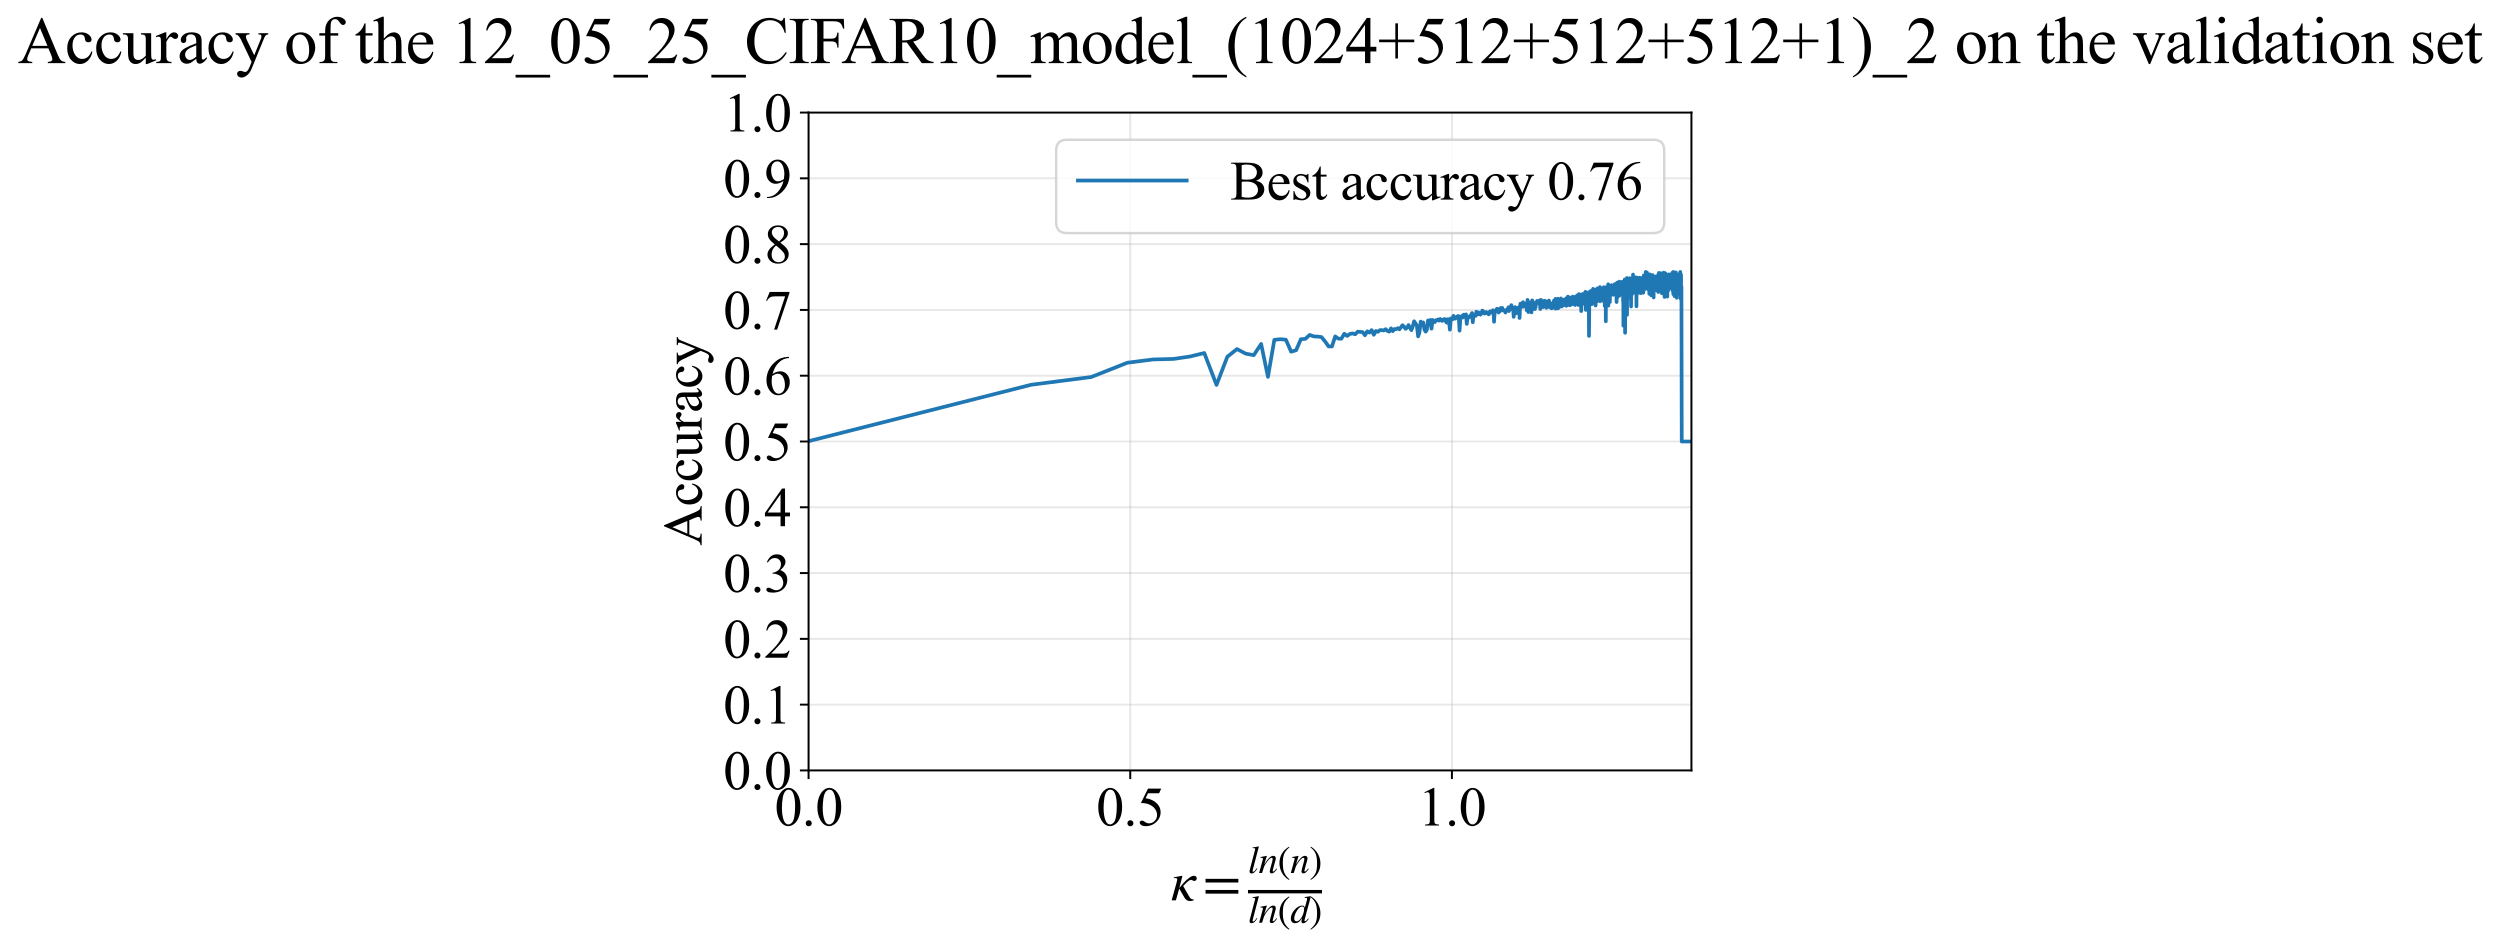 <?xml version="1.0" encoding="utf-8" standalone="no"?>
<!DOCTYPE svg PUBLIC "-//W3C//DTD SVG 1.1//EN"
  "http://www.w3.org/Graphics/SVG/1.1/DTD/svg11.dtd">
<svg xmlns:xlink="http://www.w3.org/1999/xlink" width="1011.26pt" height="383.266pt" viewBox="0 0 1011.26 383.266" xmlns="http://www.w3.org/2000/svg" version="1.1">
 <defs>
  <style type="text/css">*{stroke-linejoin: round; stroke-linecap: butt}</style>
 </defs>
 <g id="figure_1">
  <g id="patch_1">
   <path d="M 0 383.266 
L 1011.26 383.266 
L 1011.26 0 
L 0 0 
z
" style="fill: #ffffff"/>
  </g>
  <g id="axes_1">
   <g id="patch_2">
    <path d="M 327.07 311.644 
L 684.19 311.644 
L 684.19 45.532 
L 327.07 45.532 
z
" style="fill: #ffffff"/>
   </g>
   <g id="matplotlib.axis_1">
    <g id="xtick_1">
     <g id="line2d_1">
      <path d="M 327.07 311.644 
L 327.07 45.532 
" clip-path="url(#pc2a095d1df)" style="fill: none; stroke: #b0b0b0; stroke-opacity: 0.3; stroke-width: 0.8; stroke-linecap: square"/>
     </g>
     <g id="line2d_2">
      <defs>
       <path id="m93d1e86846" d="M 0 0 
L 0 3.5 
" style="stroke: #000000; stroke-width: 0.8"/>
      </defs>
      <g>
       <use xlink:href="#m93d1e86846" x="327.07" y="311.644" style="stroke: #000000; stroke-width: 0.8"/>
      </g>
     </g>
     <g id="text_1">
      <!-- 0.0 -->
      <g transform="translate(313.32 333.92) scale(0.22 -0.22)">
       <defs>
        <path id="TimesNewRomanPSMT-30" d="M 231 2094 
Q 231 2819 450 3342 
Q 669 3866 1031 4122 
Q 1313 4325 1613 4325 
Q 2100 4325 2488 3828 
Q 2972 3213 2972 2159 
Q 2972 1422 2759 906 
Q 2547 391 2217 158 
Q 1888 -75 1581 -75 
Q 975 -75 572 641 
Q 231 1244 231 2094 
z
M 844 2016 
Q 844 1141 1059 588 
Q 1238 122 1591 122 
Q 1759 122 1940 273 
Q 2122 425 2216 781 
Q 2359 1319 2359 2297 
Q 2359 3022 2209 3506 
Q 2097 3866 1919 4016 
Q 1791 4119 1609 4119 
Q 1397 4119 1231 3928 
Q 1006 3669 925 3112 
Q 844 2556 844 2016 
z
" transform="scale(0.016)"/>
        <path id="TimesNewRomanPSMT-2e" d="M 800 606 
Q 947 606 1047 504 
Q 1147 403 1147 259 
Q 1147 116 1045 14 
Q 944 -88 800 -88 
Q 656 -88 554 14 
Q 453 116 453 259 
Q 453 406 554 506 
Q 656 606 800 606 
z
" transform="scale(0.016)"/>
       </defs>
       <use xlink:href="#TimesNewRomanPSMT-30"/>
       <use xlink:href="#TimesNewRomanPSMT-2e" transform="translate(50 0)"/>
       <use xlink:href="#TimesNewRomanPSMT-30" transform="translate(75 0)"/>
      </g>
     </g>
    </g>
    <g id="xtick_2">
     <g id="line2d_3">
      <path d="M 457.188 311.644 
L 457.188 45.532 
" clip-path="url(#pc2a095d1df)" style="fill: none; stroke: #b0b0b0; stroke-opacity: 0.3; stroke-width: 0.8; stroke-linecap: square"/>
     </g>
     <g id="line2d_4">
      <g>
       <use xlink:href="#m93d1e86846" x="457.188" y="311.644" style="stroke: #000000; stroke-width: 0.8"/>
      </g>
     </g>
     <g id="text_2">
      <!-- 0.5 -->
      <g transform="translate(443.438 333.92) scale(0.22 -0.22)">
       <defs>
        <path id="TimesNewRomanPSMT-35" d="M 2778 4238 
L 2534 3706 
L 1259 3706 
L 981 3138 
Q 1809 3016 2294 2522 
Q 2709 2097 2709 1522 
Q 2709 1188 2573 903 
Q 2438 619 2231 419 
Q 2025 219 1772 97 
Q 1413 -75 1034 -75 
Q 653 -75 479 54 
Q 306 184 306 341 
Q 306 428 378 495 
Q 450 563 559 563 
Q 641 563 702 538 
Q 763 513 909 409 
Q 1144 247 1384 247 
Q 1750 247 2026 523 
Q 2303 800 2303 1197 
Q 2303 1581 2056 1914 
Q 1809 2247 1375 2428 
Q 1034 2569 447 2591 
L 1259 4238 
L 2778 4238 
z
" transform="scale(0.016)"/>
       </defs>
       <use xlink:href="#TimesNewRomanPSMT-30"/>
       <use xlink:href="#TimesNewRomanPSMT-2e" transform="translate(50 0)"/>
       <use xlink:href="#TimesNewRomanPSMT-35" transform="translate(75 0)"/>
      </g>
     </g>
    </g>
    <g id="xtick_3">
     <g id="line2d_5">
      <path d="M 587.306 311.644 
L 587.306 45.532 
" clip-path="url(#pc2a095d1df)" style="fill: none; stroke: #b0b0b0; stroke-opacity: 0.3; stroke-width: 0.8; stroke-linecap: square"/>
     </g>
     <g id="line2d_6">
      <g>
       <use xlink:href="#m93d1e86846" x="587.306" y="311.644" style="stroke: #000000; stroke-width: 0.8"/>
      </g>
     </g>
     <g id="text_3">
      <!-- 1.0 -->
      <g transform="translate(573.556 333.92) scale(0.22 -0.22)">
       <defs>
        <path id="TimesNewRomanPSMT-31" d="M 750 3822 
L 1781 4325 
L 1884 4325 
L 1884 747 
Q 1884 391 1914 303 
Q 1944 216 2037 169 
Q 2131 122 2419 116 
L 2419 0 
L 825 0 
L 825 116 
Q 1125 122 1212 167 
Q 1300 213 1334 289 
Q 1369 366 1369 747 
L 1369 3034 
Q 1369 3497 1338 3628 
Q 1316 3728 1258 3775 
Q 1200 3822 1119 3822 
Q 1003 3822 797 3725 
L 750 3822 
z
" transform="scale(0.016)"/>
       </defs>
       <use xlink:href="#TimesNewRomanPSMT-31"/>
       <use xlink:href="#TimesNewRomanPSMT-2e" transform="translate(50 0)"/>
       <use xlink:href="#TimesNewRomanPSMT-30" transform="translate(75 0)"/>
      </g>
     </g>
    </g>
    <g id="text_4">
     <!-- $\kappa  = \frac{ln(n)}{ln(d)}$ -->
     <g transform="translate(473.62 364.186) scale(0.22 -0.22)">
      <defs>
       <path id="STIXGeneral-Italic-3ba" d="M 979 1440 
L 998 1446 
Q 1850 2541 2464 2790 
Q 2547 2822 2630 2822 
Q 2797 2822 2886 2736 
Q 2976 2650 2976 2522 
Q 2976 2387 2893 2307 
Q 2810 2227 2682 2227 
Q 2605 2227 2502 2288 
Q 2400 2349 2336 2349 
Q 2170 2349 1990 2205 
Q 1811 2061 1414 1645 
L 2042 544 
Q 2202 262 2310 182 
Q 2419 102 2624 102 
L 2624 0 
Q 2374 -83 2182 -83 
Q 1786 -83 1555 326 
L 960 1350 
L 576 0 
L 90 0 
L 640 1978 
Q 730 2317 730 2406 
Q 730 2560 518 2560 
L 339 2560 
L 339 2650 
Q 678 2694 1306 2822 
L 1325 2803 
L 979 1440 
z
" transform="scale(0.016)"/>
       <path id="STIXGeneral-Regular-3d" d="M 4077 2048 
L 307 2048 
L 307 2470 
L 4077 2470 
L 4077 2048 
z
M 4077 768 
L 307 768 
L 307 1190 
L 4077 1190 
L 4077 768 
z
" transform="scale(0.016)"/>
       <path id="STIXGeneral-Italic-6c" d="M 1786 4339 
L 806 595 
Q 755 410 755 320 
Q 755 205 864 205 
Q 1037 205 1293 570 
L 1453 794 
L 1542 730 
Q 1254 275 1046 102 
Q 838 -70 576 -70 
Q 262 -70 262 288 
Q 262 397 288 480 
L 1165 3834 
Q 1184 3898 1184 3955 
Q 1184 4096 870 4096 
L 755 4096 
L 755 4198 
Q 1203 4250 1747 4371 
L 1786 4339 
z
" transform="scale(0.016)"/>
       <path id="STIXGeneral-Italic-6e" d="M 2944 749 
L 3034 666 
Q 2707 218 2534 80 
Q 2362 -58 2138 -58 
Q 2010 -58 1923 28 
Q 1837 115 1837 288 
Q 1837 390 1939 768 
L 2221 1805 
Q 2310 2150 2310 2310 
Q 2310 2496 2157 2496 
Q 1971 2496 1750 2275 
Q 1530 2054 1210 1587 
Q 998 1274 899 1024 
Q 800 774 570 0 
L 90 0 
L 704 2240 
Q 717 2304 717 2349 
Q 717 2445 630 2480 
Q 544 2515 301 2522 
L 301 2624 
Q 550 2675 857 2729 
Q 1165 2784 1338 2822 
L 1363 2810 
L 934 1414 
Q 1408 2170 1753 2496 
Q 2099 2822 2413 2822 
Q 2611 2822 2720 2716 
Q 2829 2611 2829 2432 
Q 2829 2272 2765 2048 
L 2406 749 
Q 2317 429 2317 358 
Q 2317 243 2419 243 
Q 2541 243 2810 582 
Q 2854 634 2944 749 
z
" transform="scale(0.016)"/>
       <path id="STIXGeneral-Regular-28" d="M 1946 -1030 
L 1869 -1133 
Q 1126 -710 716 32 
Q 307 774 307 1613 
Q 307 3386 1888 4326 
L 1946 4224 
Q 1293 3667 1075 3126 
Q 858 2586 858 1632 
Q 858 685 1082 96 
Q 1306 -493 1946 -1030 
z
" transform="scale(0.016)"/>
       <path id="STIXGeneral-Regular-29" d="M 186 4224 
L 262 4326 
Q 992 3891 1408 3148 
Q 1824 2406 1824 1581 
Q 1824 -166 243 -1133 
L 186 -1030 
Q 845 -486 1059 54 
Q 1274 595 1274 1562 
Q 1274 2534 1059 3120 
Q 845 3706 186 4224 
z
" transform="scale(0.016)"/>
       <path id="STIXGeneral-Italic-64" d="M 3334 4371 
L 3373 4333 
L 3123 3360 
L 2739 1958 
Q 2323 429 2323 384 
Q 2323 256 2438 256 
Q 2522 256 2614 336 
Q 2707 416 2963 710 
L 3040 646 
Q 2547 -83 2099 -83 
Q 1978 -83 1907 -6 
Q 1837 70 1837 205 
Q 1837 397 1920 774 
Q 1645 307 1379 118 
Q 1114 -70 781 -70 
Q 461 -70 278 125 
Q 96 320 96 678 
Q 96 1440 713 2131 
Q 1331 2822 1965 2822 
Q 2163 2822 2256 2732 
Q 2349 2643 2381 2451 
L 2387 2451 
L 2675 3494 
Q 2765 3808 2765 3949 
Q 2765 4051 2694 4076 
Q 2624 4102 2355 4115 
L 2355 4224 
Q 2848 4269 3334 4371 
z
M 2278 2310 
Q 2278 2477 2185 2576 
Q 2093 2675 1978 2675 
Q 1677 2675 1395 2381 
Q 1075 2042 864 1571 
Q 653 1101 653 704 
Q 653 486 752 361 
Q 851 237 1024 237 
Q 1312 237 1606 550 
Q 1901 864 2089 1350 
Q 2278 1837 2278 2310 
z
" transform="scale(0.016)"/>
      </defs>
      <use xlink:href="#STIXGeneral-Italic-3ba" transform="translate(0 0.003)"/>
      <use xlink:href="#STIXGeneral-Regular-3d" transform="translate(58.84 0.003)"/>
      <use xlink:href="#STIXGeneral-Italic-6c" transform="translate(141.78 50.192) scale(0.7)"/>
      <use xlink:href="#STIXGeneral-Italic-6e" transform="translate(161.24 50.192) scale(0.7)"/>
      <use xlink:href="#STIXGeneral-Regular-28" transform="translate(196.24 50.192) scale(0.7)"/>
      <use xlink:href="#STIXGeneral-Italic-6e" transform="translate(219.55 50.192) scale(0.7)"/>
      <use xlink:href="#STIXGeneral-Regular-29" transform="translate(254.55 50.192) scale(0.7)"/>
      <use xlink:href="#STIXGeneral-Italic-6c" transform="translate(141.78 -41.258) scale(0.7)"/>
      <use xlink:href="#STIXGeneral-Italic-6e" transform="translate(161.24 -41.258) scale(0.7)"/>
      <use xlink:href="#STIXGeneral-Regular-28" transform="translate(196.24 -41.258) scale(0.7)"/>
      <use xlink:href="#STIXGeneral-Italic-64" transform="translate(219.55 -41.258) scale(0.7)"/>
      <use xlink:href="#STIXGeneral-Regular-29" transform="translate(254.55 -41.258) scale(0.7)"/>
      <path d="M 141.78 12.8 
L 141.78 19.05 
L 277.86 19.05 
L 277.86 12.8 
L 141.78 12.8 
z
"/>
     </g>
    </g>
   </g>
   <g id="matplotlib.axis_2">
    <g id="ytick_1">
     <g id="line2d_7">
      <path d="M 327.07 311.644 
L 684.19 311.644 
" clip-path="url(#pc2a095d1df)" style="fill: none; stroke: #b0b0b0; stroke-opacity: 0.3; stroke-width: 0.8; stroke-linecap: square"/>
     </g>
     <g id="line2d_8">
      <defs>
       <path id="m00a53de43c" d="M 0 0 
L -3.5 0 
" style="stroke: #000000; stroke-width: 0.8"/>
      </defs>
      <g>
       <use xlink:href="#m00a53de43c" x="327.07" y="311.644" style="stroke: #000000; stroke-width: 0.8"/>
      </g>
     </g>
     <g id="text_5">
      <!-- 0.0 -->
      <g transform="translate(292.57 319.282) scale(0.22 -0.22)">
       <use xlink:href="#TimesNewRomanPSMT-30"/>
       <use xlink:href="#TimesNewRomanPSMT-2e" transform="translate(50 0)"/>
       <use xlink:href="#TimesNewRomanPSMT-30" transform="translate(75 0)"/>
      </g>
     </g>
    </g>
    <g id="ytick_2">
     <g id="line2d_9">
      <path d="M 327.07 285.032 
L 684.19 285.032 
" clip-path="url(#pc2a095d1df)" style="fill: none; stroke: #b0b0b0; stroke-opacity: 0.3; stroke-width: 0.8; stroke-linecap: square"/>
     </g>
     <g id="line2d_10">
      <g>
       <use xlink:href="#m00a53de43c" x="327.07" y="285.032" style="stroke: #000000; stroke-width: 0.8"/>
      </g>
     </g>
     <g id="text_6">
      <!-- 0.1 -->
      <g transform="translate(292.57 292.67) scale(0.22 -0.22)">
       <use xlink:href="#TimesNewRomanPSMT-30"/>
       <use xlink:href="#TimesNewRomanPSMT-2e" transform="translate(50 0)"/>
       <use xlink:href="#TimesNewRomanPSMT-31" transform="translate(75 0)"/>
      </g>
     </g>
    </g>
    <g id="ytick_3">
     <g id="line2d_11">
      <path d="M 327.07 258.421 
L 684.19 258.421 
" clip-path="url(#pc2a095d1df)" style="fill: none; stroke: #b0b0b0; stroke-opacity: 0.3; stroke-width: 0.8; stroke-linecap: square"/>
     </g>
     <g id="line2d_12">
      <g>
       <use xlink:href="#m00a53de43c" x="327.07" y="258.421" style="stroke: #000000; stroke-width: 0.8"/>
      </g>
     </g>
     <g id="text_7">
      <!-- 0.2 -->
      <g transform="translate(292.57 266.059) scale(0.22 -0.22)">
       <defs>
        <path id="TimesNewRomanPSMT-32" d="M 2934 816 
L 2638 0 
L 138 0 
L 138 116 
Q 1241 1122 1691 1759 
Q 2141 2397 2141 2925 
Q 2141 3328 1894 3587 
Q 1647 3847 1303 3847 
Q 991 3847 742 3664 
Q 494 3481 375 3128 
L 259 3128 
Q 338 3706 661 4015 
Q 984 4325 1469 4325 
Q 1984 4325 2329 3994 
Q 2675 3663 2675 3213 
Q 2675 2891 2525 2569 
Q 2294 2063 1775 1497 
Q 997 647 803 472 
L 1909 472 
Q 2247 472 2383 497 
Q 2519 522 2628 598 
Q 2738 675 2819 816 
L 2934 816 
z
" transform="scale(0.016)"/>
       </defs>
       <use xlink:href="#TimesNewRomanPSMT-30"/>
       <use xlink:href="#TimesNewRomanPSMT-2e" transform="translate(50 0)"/>
       <use xlink:href="#TimesNewRomanPSMT-32" transform="translate(75 0)"/>
      </g>
     </g>
    </g>
    <g id="ytick_4">
     <g id="line2d_13">
      <path d="M 327.07 231.81 
L 684.19 231.81 
" clip-path="url(#pc2a095d1df)" style="fill: none; stroke: #b0b0b0; stroke-opacity: 0.3; stroke-width: 0.8; stroke-linecap: square"/>
     </g>
     <g id="line2d_14">
      <g>
       <use xlink:href="#m00a53de43c" x="327.07" y="231.81" style="stroke: #000000; stroke-width: 0.8"/>
      </g>
     </g>
     <g id="text_8">
      <!-- 0.3 -->
      <g transform="translate(292.57 239.448) scale(0.22 -0.22)">
       <defs>
        <path id="TimesNewRomanPSMT-33" d="M 325 3431 
Q 506 3859 782 4092 
Q 1059 4325 1472 4325 
Q 1981 4325 2253 3994 
Q 2459 3747 2459 3466 
Q 2459 3003 1878 2509 
Q 2269 2356 2469 2072 
Q 2669 1788 2669 1403 
Q 2669 853 2319 450 
Q 1863 -75 997 -75 
Q 569 -75 414 31 
Q 259 138 259 259 
Q 259 350 332 419 
Q 406 488 509 488 
Q 588 488 669 463 
Q 722 447 909 348 
Q 1097 250 1169 231 
Q 1284 197 1416 197 
Q 1734 197 1970 444 
Q 2206 691 2206 1028 
Q 2206 1275 2097 1509 
Q 2016 1684 1919 1775 
Q 1784 1900 1550 2001 
Q 1316 2103 1072 2103 
L 972 2103 
L 972 2197 
Q 1219 2228 1467 2375 
Q 1716 2522 1828 2728 
Q 1941 2934 1941 3181 
Q 1941 3503 1739 3701 
Q 1538 3900 1238 3900 
Q 753 3900 428 3381 
L 325 3431 
z
" transform="scale(0.016)"/>
       </defs>
       <use xlink:href="#TimesNewRomanPSMT-30"/>
       <use xlink:href="#TimesNewRomanPSMT-2e" transform="translate(50 0)"/>
       <use xlink:href="#TimesNewRomanPSMT-33" transform="translate(75 0)"/>
      </g>
     </g>
    </g>
    <g id="ytick_5">
     <g id="line2d_15">
      <path d="M 327.07 205.199 
L 684.19 205.199 
" clip-path="url(#pc2a095d1df)" style="fill: none; stroke: #b0b0b0; stroke-opacity: 0.3; stroke-width: 0.8; stroke-linecap: square"/>
     </g>
     <g id="line2d_16">
      <g>
       <use xlink:href="#m00a53de43c" x="327.07" y="205.199" style="stroke: #000000; stroke-width: 0.8"/>
      </g>
     </g>
     <g id="text_9">
      <!-- 0.4 -->
      <g transform="translate(292.57 212.837) scale(0.22 -0.22)">
       <defs>
        <path id="TimesNewRomanPSMT-34" d="M 2978 1563 
L 2978 1119 
L 2409 1119 
L 2409 0 
L 1894 0 
L 1894 1119 
L 100 1119 
L 100 1519 
L 2066 4325 
L 2409 4325 
L 2409 1563 
L 2978 1563 
z
M 1894 1563 
L 1894 3666 
L 406 1563 
L 1894 1563 
z
" transform="scale(0.016)"/>
       </defs>
       <use xlink:href="#TimesNewRomanPSMT-30"/>
       <use xlink:href="#TimesNewRomanPSMT-2e" transform="translate(50 0)"/>
       <use xlink:href="#TimesNewRomanPSMT-34" transform="translate(75 0)"/>
      </g>
     </g>
    </g>
    <g id="ytick_6">
     <g id="line2d_17">
      <path d="M 327.07 178.588 
L 684.19 178.588 
" clip-path="url(#pc2a095d1df)" style="fill: none; stroke: #b0b0b0; stroke-opacity: 0.3; stroke-width: 0.8; stroke-linecap: square"/>
     </g>
     <g id="line2d_18">
      <g>
       <use xlink:href="#m00a53de43c" x="327.07" y="178.588" style="stroke: #000000; stroke-width: 0.8"/>
      </g>
     </g>
     <g id="text_10">
      <!-- 0.5 -->
      <g transform="translate(292.57 186.226) scale(0.22 -0.22)">
       <use xlink:href="#TimesNewRomanPSMT-30"/>
       <use xlink:href="#TimesNewRomanPSMT-2e" transform="translate(50 0)"/>
       <use xlink:href="#TimesNewRomanPSMT-35" transform="translate(75 0)"/>
      </g>
     </g>
    </g>
    <g id="ytick_7">
     <g id="line2d_19">
      <path d="M 327.07 151.976 
L 684.19 151.976 
" clip-path="url(#pc2a095d1df)" style="fill: none; stroke: #b0b0b0; stroke-opacity: 0.3; stroke-width: 0.8; stroke-linecap: square"/>
     </g>
     <g id="line2d_20">
      <g>
       <use xlink:href="#m00a53de43c" x="327.07" y="151.976" style="stroke: #000000; stroke-width: 0.8"/>
      </g>
     </g>
     <g id="text_11">
      <!-- 0.6 -->
      <g transform="translate(292.57 159.614) scale(0.22 -0.22)">
       <defs>
        <path id="TimesNewRomanPSMT-36" d="M 2869 4325 
L 2869 4209 
Q 2456 4169 2195 4045 
Q 1934 3922 1679 3669 
Q 1425 3416 1258 3105 
Q 1091 2794 978 2366 
Q 1428 2675 1881 2675 
Q 2316 2675 2634 2325 
Q 2953 1975 2953 1425 
Q 2953 894 2631 456 
Q 2244 -75 1606 -75 
Q 1172 -75 869 213 
Q 275 772 275 1663 
Q 275 2231 503 2743 
Q 731 3256 1154 3653 
Q 1578 4050 1965 4187 
Q 2353 4325 2688 4325 
L 2869 4325 
z
M 925 2138 
Q 869 1716 869 1456 
Q 869 1156 980 804 
Q 1091 453 1309 247 
Q 1469 100 1697 100 
Q 1969 100 2183 356 
Q 2397 613 2397 1088 
Q 2397 1622 2184 2012 
Q 1972 2403 1581 2403 
Q 1463 2403 1327 2353 
Q 1191 2303 925 2138 
z
" transform="scale(0.016)"/>
       </defs>
       <use xlink:href="#TimesNewRomanPSMT-30"/>
       <use xlink:href="#TimesNewRomanPSMT-2e" transform="translate(50 0)"/>
       <use xlink:href="#TimesNewRomanPSMT-36" transform="translate(75 0)"/>
      </g>
     </g>
    </g>
    <g id="ytick_8">
     <g id="line2d_21">
      <path d="M 327.07 125.365 
L 684.19 125.365 
" clip-path="url(#pc2a095d1df)" style="fill: none; stroke: #b0b0b0; stroke-opacity: 0.3; stroke-width: 0.8; stroke-linecap: square"/>
     </g>
     <g id="line2d_22">
      <g>
       <use xlink:href="#m00a53de43c" x="327.07" y="125.365" style="stroke: #000000; stroke-width: 0.8"/>
      </g>
     </g>
     <g id="text_12">
      <!-- 0.7 -->
      <g transform="translate(292.57 133.003) scale(0.22 -0.22)">
       <defs>
        <path id="TimesNewRomanPSMT-37" d="M 644 4238 
L 2916 4238 
L 2916 4119 
L 1503 -88 
L 1153 -88 
L 2419 3728 
L 1253 3728 
Q 900 3728 750 3644 
Q 488 3500 328 3200 
L 238 3234 
L 644 4238 
z
" transform="scale(0.016)"/>
       </defs>
       <use xlink:href="#TimesNewRomanPSMT-30"/>
       <use xlink:href="#TimesNewRomanPSMT-2e" transform="translate(50 0)"/>
       <use xlink:href="#TimesNewRomanPSMT-37" transform="translate(75 0)"/>
      </g>
     </g>
    </g>
    <g id="ytick_9">
     <g id="line2d_23">
      <path d="M 327.07 98.754 
L 684.19 98.754 
" clip-path="url(#pc2a095d1df)" style="fill: none; stroke: #b0b0b0; stroke-opacity: 0.3; stroke-width: 0.8; stroke-linecap: square"/>
     </g>
     <g id="line2d_24">
      <g>
       <use xlink:href="#m00a53de43c" x="327.07" y="98.754" style="stroke: #000000; stroke-width: 0.8"/>
      </g>
     </g>
     <g id="text_13">
      <!-- 0.8 -->
      <g transform="translate(292.57 106.392) scale(0.22 -0.22)">
       <defs>
        <path id="TimesNewRomanPSMT-38" d="M 1228 2134 
Q 725 2547 579 2797 
Q 434 3047 434 3316 
Q 434 3728 753 4026 
Q 1072 4325 1600 4325 
Q 2113 4325 2425 4047 
Q 2738 3769 2738 3413 
Q 2738 3175 2569 2928 
Q 2400 2681 1866 2347 
Q 2416 1922 2594 1678 
Q 2831 1359 2831 1006 
Q 2831 559 2490 242 
Q 2150 -75 1597 -75 
Q 994 -75 656 303 
Q 388 606 388 966 
Q 388 1247 577 1523 
Q 766 1800 1228 2134 
z
M 1719 2469 
Q 2094 2806 2194 3001 
Q 2294 3197 2294 3444 
Q 2294 3772 2109 3958 
Q 1925 4144 1606 4144 
Q 1288 4144 1088 3959 
Q 888 3775 888 3528 
Q 888 3366 970 3203 
Q 1053 3041 1206 2894 
L 1719 2469 
z
M 1375 2016 
Q 1116 1797 991 1539 
Q 866 1281 866 981 
Q 866 578 1086 336 
Q 1306 94 1647 94 
Q 1984 94 2187 284 
Q 2391 475 2391 747 
Q 2391 972 2272 1150 
Q 2050 1481 1375 2016 
z
" transform="scale(0.016)"/>
       </defs>
       <use xlink:href="#TimesNewRomanPSMT-30"/>
       <use xlink:href="#TimesNewRomanPSMT-2e" transform="translate(50 0)"/>
       <use xlink:href="#TimesNewRomanPSMT-38" transform="translate(75 0)"/>
      </g>
     </g>
    </g>
    <g id="ytick_10">
     <g id="line2d_25">
      <path d="M 327.07 72.143 
L 684.19 72.143 
" clip-path="url(#pc2a095d1df)" style="fill: none; stroke: #b0b0b0; stroke-opacity: 0.3; stroke-width: 0.8; stroke-linecap: square"/>
     </g>
     <g id="line2d_26">
      <g>
       <use xlink:href="#m00a53de43c" x="327.07" y="72.143" style="stroke: #000000; stroke-width: 0.8"/>
      </g>
     </g>
     <g id="text_14">
      <!-- 0.9 -->
      <g transform="translate(292.57 79.781) scale(0.22 -0.22)">
       <defs>
        <path id="TimesNewRomanPSMT-39" d="M 338 -88 
L 338 28 
Q 744 34 1094 217 
Q 1444 400 1770 856 
Q 2097 1313 2225 1859 
Q 1734 1544 1338 1544 
Q 891 1544 572 1889 
Q 253 2234 253 2806 
Q 253 3363 572 3797 
Q 956 4325 1575 4325 
Q 2097 4325 2469 3894 
Q 2925 3359 2925 2575 
Q 2925 1869 2578 1258 
Q 2231 647 1613 244 
Q 1109 -88 516 -88 
L 338 -88 
z
M 2275 2091 
Q 2331 2497 2331 2741 
Q 2331 3044 2228 3395 
Q 2125 3747 1936 3934 
Q 1747 4122 1506 4122 
Q 1228 4122 1018 3872 
Q 809 3622 809 3128 
Q 809 2469 1088 2097 
Q 1291 1828 1588 1828 
Q 1731 1828 1928 1897 
Q 2125 1966 2275 2091 
z
" transform="scale(0.016)"/>
       </defs>
       <use xlink:href="#TimesNewRomanPSMT-30"/>
       <use xlink:href="#TimesNewRomanPSMT-2e" transform="translate(50 0)"/>
       <use xlink:href="#TimesNewRomanPSMT-39" transform="translate(75 0)"/>
      </g>
     </g>
    </g>
    <g id="ytick_11">
     <g id="line2d_27">
      <path d="M 327.07 45.532 
L 684.19 45.532 
" clip-path="url(#pc2a095d1df)" style="fill: none; stroke: #b0b0b0; stroke-opacity: 0.3; stroke-width: 0.8; stroke-linecap: square"/>
     </g>
     <g id="line2d_28">
      <g>
       <use xlink:href="#m00a53de43c" x="327.07" y="45.532" style="stroke: #000000; stroke-width: 0.8"/>
      </g>
     </g>
     <g id="text_15">
      <!-- 1.0 -->
      <g transform="translate(292.57 53.17) scale(0.22 -0.22)">
       <use xlink:href="#TimesNewRomanPSMT-31"/>
       <use xlink:href="#TimesNewRomanPSMT-2e" transform="translate(50 0)"/>
       <use xlink:href="#TimesNewRomanPSMT-30" transform="translate(75 0)"/>
      </g>
     </g>
    </g>
    <g id="text_16">
     <!-- Accuracy -->
     <g transform="translate(283.823 220.726) rotate(-90) scale(0.22 -0.22)">
      <defs>
       <path id="TimesNewRomanPSMT-41" d="M 2928 1419 
L 1288 1419 
L 1000 750 
Q 894 503 894 381 
Q 894 284 986 211 
Q 1078 138 1384 116 
L 1384 0 
L 50 0 
L 50 116 
Q 316 163 394 238 
Q 553 388 747 847 
L 2238 4334 
L 2347 4334 
L 3822 809 
Q 4000 384 4145 257 
Q 4291 131 4550 116 
L 4550 0 
L 2878 0 
L 2878 116 
Q 3131 128 3220 200 
Q 3309 272 3309 375 
Q 3309 513 3184 809 
L 2928 1419 
z
M 2841 1650 
L 2122 3363 
L 1384 1650 
L 2841 1650 
z
" transform="scale(0.016)"/>
       <path id="TimesNewRomanPSMT-63" d="M 2631 1088 
Q 2516 522 2178 217 
Q 1841 -88 1431 -88 
Q 944 -88 581 321 
Q 219 731 219 1428 
Q 219 2103 620 2525 
Q 1022 2947 1584 2947 
Q 2006 2947 2278 2723 
Q 2550 2500 2550 2259 
Q 2550 2141 2473 2067 
Q 2397 1994 2259 1994 
Q 2075 1994 1981 2113 
Q 1928 2178 1911 2362 
Q 1894 2547 1784 2644 
Q 1675 2738 1481 2738 
Q 1169 2738 978 2506 
Q 725 2200 725 1697 
Q 725 1184 976 792 
Q 1228 400 1656 400 
Q 1963 400 2206 609 
Q 2378 753 2541 1131 
L 2631 1088 
z
" transform="scale(0.016)"/>
       <path id="TimesNewRomanPSMT-75" d="M 2709 2863 
L 2709 1128 
Q 2709 631 2732 520 
Q 2756 409 2807 365 
Q 2859 322 2928 322 
Q 3025 322 3147 375 
L 3191 266 
L 2334 -88 
L 2194 -88 
L 2194 519 
Q 1825 119 1631 15 
Q 1438 -88 1222 -88 
Q 981 -88 804 51 
Q 628 191 559 409 
Q 491 628 491 1028 
L 491 2306 
Q 491 2509 447 2587 
Q 403 2666 317 2708 
Q 231 2750 6 2747 
L 6 2863 
L 1009 2863 
L 1009 947 
Q 1009 547 1148 422 
Q 1288 297 1484 297 
Q 1619 297 1789 381 
Q 1959 466 2194 703 
L 2194 2325 
Q 2194 2569 2105 2655 
Q 2016 2741 1734 2747 
L 1734 2863 
L 2709 2863 
z
" transform="scale(0.016)"/>
       <path id="TimesNewRomanPSMT-72" d="M 1038 2947 
L 1038 2303 
Q 1397 2947 1775 2947 
Q 1947 2947 2059 2842 
Q 2172 2738 2172 2600 
Q 2172 2478 2090 2393 
Q 2009 2309 1897 2309 
Q 1788 2309 1652 2417 
Q 1516 2525 1450 2525 
Q 1394 2525 1328 2463 
Q 1188 2334 1038 2041 
L 1038 669 
Q 1038 431 1097 309 
Q 1138 225 1241 169 
Q 1344 113 1538 113 
L 1538 0 
L 72 0 
L 72 113 
Q 291 113 397 181 
Q 475 231 506 341 
Q 522 394 522 644 
L 522 1753 
Q 522 2253 501 2348 
Q 481 2444 426 2487 
Q 372 2531 291 2531 
Q 194 2531 72 2484 
L 41 2597 
L 906 2947 
L 1038 2947 
z
" transform="scale(0.016)"/>
       <path id="TimesNewRomanPSMT-61" d="M 1822 413 
Q 1381 72 1269 19 
Q 1100 -59 909 -59 
Q 613 -59 420 144 
Q 228 347 228 678 
Q 228 888 322 1041 
Q 450 1253 767 1440 
Q 1084 1628 1822 1897 
L 1822 2009 
Q 1822 2438 1686 2597 
Q 1550 2756 1291 2756 
Q 1094 2756 978 2650 
Q 859 2544 859 2406 
L 866 2225 
Q 866 2081 792 2003 
Q 719 1925 600 1925 
Q 484 1925 411 2006 
Q 338 2088 338 2228 
Q 338 2497 613 2722 
Q 888 2947 1384 2947 
Q 1766 2947 2009 2819 
Q 2194 2722 2281 2516 
Q 2338 2381 2338 1966 
L 2338 994 
Q 2338 584 2353 492 
Q 2369 400 2405 369 
Q 2441 338 2488 338 
Q 2538 338 2575 359 
Q 2641 400 2828 588 
L 2828 413 
Q 2478 -56 2159 -56 
Q 2006 -56 1915 50 
Q 1825 156 1822 413 
z
M 1822 616 
L 1822 1706 
Q 1350 1519 1213 1441 
Q 966 1303 859 1153 
Q 753 1003 753 825 
Q 753 600 887 451 
Q 1022 303 1197 303 
Q 1434 303 1822 616 
z
" transform="scale(0.016)"/>
       <path id="TimesNewRomanPSMT-79" d="M 38 2863 
L 1372 2863 
L 1372 2747 
L 1306 2747 
Q 1166 2747 1095 2686 
Q 1025 2625 1025 2534 
Q 1025 2413 1128 2197 
L 1825 753 
L 2466 2334 
Q 2519 2463 2519 2588 
Q 2519 2644 2497 2672 
Q 2472 2706 2419 2726 
Q 2366 2747 2231 2747 
L 2231 2863 
L 3163 2863 
L 3163 2747 
Q 3047 2734 2984 2696 
Q 2922 2659 2847 2556 
Q 2819 2513 2741 2316 
L 1575 -541 
Q 1406 -956 1132 -1168 
Q 859 -1381 606 -1381 
Q 422 -1381 303 -1275 
Q 184 -1169 184 -1031 
Q 184 -900 270 -820 
Q 356 -741 506 -741 
Q 609 -741 788 -809 
Q 913 -856 944 -856 
Q 1038 -856 1148 -759 
Q 1259 -663 1372 -384 
L 1575 113 
L 547 2272 
Q 500 2369 397 2513 
Q 319 2622 269 2659 
Q 197 2709 38 2747 
L 38 2863 
z
" transform="scale(0.016)"/>
      </defs>
      <use xlink:href="#TimesNewRomanPSMT-41"/>
      <use xlink:href="#TimesNewRomanPSMT-63" transform="translate(72.217 0)"/>
      <use xlink:href="#TimesNewRomanPSMT-63" transform="translate(116.602 0)"/>
      <use xlink:href="#TimesNewRomanPSMT-75" transform="translate(160.986 0)"/>
      <use xlink:href="#TimesNewRomanPSMT-72" transform="translate(210.986 0)"/>
      <use xlink:href="#TimesNewRomanPSMT-61" transform="translate(244.287 0)"/>
      <use xlink:href="#TimesNewRomanPSMT-63" transform="translate(288.672 0)"/>
      <use xlink:href="#TimesNewRomanPSMT-79" transform="translate(333.057 0)"/>
     </g>
    </g>
   </g>
   <g id="line2d_29">
    <path d="M 327.07 178.454 
L 417.122 155.635 
L 441.4 152.509 
L 456.023 146.721 
L 466.52 145.39 
L 474.714 145.19 
L 481.437 144.193 
L 487.136 142.795 
L 492.083 155.702 
L 496.454 144.326 
L 500.368 141.199 
L 503.913 143.062 
L 507.151 143.66 
L 510.133 139.136 
L 512.895 152.442 
L 515.467 137.473 
L 517.875 137.207 
L 520.137 137.407 
L 522.271 142.263 
L 524.29 141.664 
L 526.206 137.207 
L 528.029 137.074 
L 529.767 135.477 
L 531.429 136.076 
L 533.02 136.143 
L 534.546 136.342 
L 536.013 138.138 
L 537.424 140.134 
L 538.785 140.134 
L 540.098 136.076 
L 541.366 137.007 
L 542.593 137.007 
L 543.782 135.012 
L 544.933 135.877 
L 546.051 135.078 
L 547.136 134.879 
L 548.191 135.211 
L 549.216 134.147 
L 551.188 134.346 
L 552.136 135.61 
L 553.061 134.014 
L 553.963 134.546 
L 554.845 133.548 
L 555.706 135.411 
L 556.548 133.881 
L 557.371 134.213 
L 558.177 133.548 
L 558.965 133.548 
L 559.738 133.681 
L 560.495 133.149 
L 561.237 133.881 
L 561.965 134.147 
L 562.678 132.816 
L 563.379 133.947 
L 564.066 133.082 
L 564.742 133.149 
L 565.405 132.75 
L 566.057 133.215 
L 567.328 131.552 
L 567.947 132.151 
L 568.557 133.016 
L 569.156 132.55 
L 569.747 131.486 
L 570.9 133.548 
L 571.464 132.018 
L 572.019 129.956 
L 573.106 131.619 
L 573.638 136.076 
L 574.162 134.546 
L 574.679 130.089 
L 575.189 131.486 
L 575.693 130.421 
L 576.189 133.348 
L 576.68 134.147 
L 577.163 133.482 
L 577.641 129.623 
L 578.113 130.687 
L 578.579 129.423 
L 579.039 132.949 
L 579.493 129.423 
L 579.942 130.222 
L 580.386 130.288 
L 580.825 129.49 
L 581.258 129.556 
L 581.687 129.224 
L 582.111 129.689 
L 582.53 129.024 
L 583.354 129.822 
L 583.759 129.224 
L 584.16 129.091 
L 584.557 129.091 
L 584.95 130.288 
L 585.339 130.554 
L 585.723 129.091 
L 586.104 129.623 
L 586.481 133.348 
L 586.854 128.825 
L 587.224 128.691 
L 587.59 129.157 
L 587.952 127.76 
L 588.311 128.691 
L 588.667 128.891 
L 589.019 128.359 
L 589.368 128.159 
L 589.713 127.827 
L 590.056 127.893 
L 590.395 133.748 
L 590.732 128.359 
L 591.065 128.558 
L 591.396 127.76 
L 591.723 128.425 
L 592.048 127.294 
L 592.37 127.361 
L 592.689 127.561 
L 593.006 127.161 
L 593.32 131.02 
L 593.631 128.226 
L 594.246 128.425 
L 594.55 127.827 
L 595.15 127.427 
L 595.447 126.629 
L 595.741 130.355 
L 596.033 127.561 
L 596.323 127.76 
L 596.895 127.76 
L 597.179 126.097 
L 597.46 127.228 
L 597.739 126.296 
L 598.015 127.095 
L 598.29 126.496 
L 598.834 127.294 
L 599.103 126.962 
L 599.635 125.631 
L 599.898 125.964 
L 600.16 126.097 
L 600.419 126.829 
L 600.677 126.762 
L 601.188 126.23 
L 601.44 126.43 
L 601.691 126.829 
L 601.941 126.696 
L 602.188 127.161 
L 602.434 126.829 
L 602.679 125.964 
L 602.922 126.03 
L 603.163 126.43 
L 603.641 125.831 
L 603.878 125.498 
L 604.113 125.964 
L 604.347 130.155 
L 604.579 126.563 
L 605.494 124.899 
L 605.944 125.032 
L 606.166 126.43 
L 606.388 126.03 
L 606.608 126.03 
L 606.826 125.698 
L 607.044 124.567 
L 607.475 124.766 
L 607.689 124.567 
L 607.902 125.565 
L 608.113 125.299 
L 608.532 125.764 
L 608.74 125.831 
L 608.947 126.43 
L 609.357 125.365 
L 609.56 125.498 
L 609.763 125.032 
L 609.964 125.498 
L 610.164 124.301 
L 610.363 125.831 
L 610.758 124.367 
L 610.954 124.367 
L 611.149 124.168 
L 611.343 123.436 
L 611.728 125.166 
L 611.919 124.434 
L 612.109 125.299 
L 612.298 128.159 
L 612.486 125.764 
L 612.673 125.365 
L 612.859 124.234 
L 613.045 125.099 
L 613.229 126.762 
L 613.413 124.7 
L 613.595 124.567 
L 613.777 125.299 
L 614.138 125.498 
L 614.317 124.301 
L 614.495 124.833 
L 614.673 128.625 
L 614.849 124.367 
L 615.025 122.837 
L 615.2 124.101 
L 615.374 122.837 
L 615.547 122.97 
L 615.72 123.901 
L 615.892 124.101 
L 616.063 122.238 
L 616.233 124.035 
L 616.402 122.904 
L 616.571 123.037 
L 616.739 122.771 
L 617.072 123.901 
L 617.238 122.904 
L 617.403 122.704 
L 617.567 125.498 
L 617.731 124.035 
L 617.894 121.307 
L 618.217 126.23 
L 618.378 123.103 
L 618.538 123.037 
L 618.697 123.103 
L 618.856 122.305 
L 619.171 124.5 
L 619.328 124.567 
L 619.484 126.363 
L 619.794 121.506 
L 619.948 121.972 
L 620.102 124.966 
L 620.255 124.567 
L 620.71 124.833 
L 620.86 125.032 
L 621.01 124.101 
L 621.159 124.301 
L 621.308 122.438 
L 621.456 122.238 
L 621.603 122.438 
L 621.75 121.706 
L 621.896 122.238 
L 622.042 122.305 
L 622.187 122.238 
L 622.332 121.972 
L 622.476 122.371 
L 622.619 121.773 
L 622.762 123.103 
L 622.905 121.44 
L 623.047 124.966 
L 623.329 121.307 
L 623.609 123.436 
L 623.748 123.502 
L 624.163 124.234 
L 624.437 122.172 
L 624.709 121.64 
L 624.979 123.17 
L 625.113 121.773 
L 625.513 124.5 
L 625.646 124.434 
L 625.909 121.972 
L 626.04 123.968 
L 626.17 123.502 
L 626.301 123.901 
L 626.43 123.901 
L 626.559 121.573 
L 626.688 122.172 
L 626.944 124.301 
L 627.199 123.702 
L 627.325 123.369 
L 627.577 124.7 
L 627.952 122.637 
L 628.076 124.567 
L 628.2 124.5 
L 628.323 122.704 
L 628.446 124.168 
L 628.568 121.64 
L 628.69 122.305 
L 628.812 121.839 
L 628.933 122.637 
L 629.175 120.908 
L 629.295 124.833 
L 629.534 121.506 
L 629.653 121.506 
L 629.771 122.571 
L 629.889 121.706 
L 630.007 121.773 
L 630.125 120.841 
L 630.242 124.7 
L 630.359 122.105 
L 630.475 123.303 
L 630.707 122.305 
L 630.822 124.168 
L 630.937 122.837 
L 631.166 123.436 
L 631.28 123.569 
L 631.393 120.708 
L 631.619 123.436 
L 631.732 123.968 
L 631.844 121.972 
L 632.068 123.569 
L 632.179 123.037 
L 632.29 121.44 
L 632.51 123.502 
L 632.73 121.174 
L 633.057 122.571 
L 633.165 121.573 
L 633.273 122.637 
L 633.488 120.708 
L 633.595 123.702 
L 633.809 122.105 
L 633.915 122.238 
L 634.021 122.305 
L 634.126 122.904 
L 634.231 119.976 
L 634.336 120.775 
L 634.441 123.369 
L 634.546 120.908 
L 634.65 121.373 
L 634.754 120.841 
L 634.857 121.373 
L 634.96 120.974 
L 635.063 123.502 
L 635.166 120.376 
L 635.268 121.839 
L 635.371 120.841 
L 635.472 121.839 
L 635.574 120.841 
L 635.675 121.506 
L 635.776 123.103 
L 635.877 121.24 
L 635.978 121.373 
L 636.078 121.373 
L 636.178 119.976 
L 636.277 120.242 
L 636.476 122.305 
L 636.575 120.575 
L 636.674 121.839 
L 636.772 120.509 
L 637.066 123.369 
L 637.26 120.043 
L 637.357 122.039 
L 637.55 120.908 
L 637.646 121.839 
L 637.742 120.043 
L 637.838 120.642 
L 637.933 119.511 
L 638.028 121.373 
L 638.123 119.91 
L 638.218 120.575 
L 638.312 119.577 
L 638.406 123.369 
L 638.594 119.91 
L 638.687 118.978 
L 638.781 122.504 
L 638.874 119.577 
L 639.059 121.24 
L 639.151 119.444 
L 639.335 122.904 
L 639.427 119.843 
L 639.518 120.376 
L 639.61 125.831 
L 639.791 119.111 
L 639.972 119.644 
L 640.062 123.037 
L 640.242 118.912 
L 640.332 121.041 
L 640.421 120.908 
L 640.51 119.976 
L 640.687 121.107 
L 640.776 121.706 
L 641.04 119.577 
L 641.127 119.245 
L 641.215 120.841 
L 641.302 118.047 
L 641.389 118.712 
L 641.476 125.365 
L 641.649 118.313 
L 641.907 121.506 
L 641.992 121.44 
L 642.163 118.38 
L 642.248 123.436 
L 642.417 119.577 
L 642.502 119.378 
L 642.586 118.247 
L 642.67 118.579 
L 642.754 135.877 
L 642.921 118.313 
L 643.005 118.18 
L 643.171 120.708 
L 643.336 118.646 
L 643.418 117.714 
L 643.501 122.172 
L 643.583 117.781 
L 643.665 118.579 
L 643.746 118.38 
L 643.828 118.779 
L 643.909 123.037 
L 644.152 118.38 
L 644.233 119.976 
L 644.313 119.511 
L 644.393 116.85 
L 644.474 117.847 
L 644.553 121.64 
L 644.633 117.914 
L 644.713 118.446 
L 644.792 118.047 
L 644.872 120.575 
L 644.951 119.577 
L 645.03 117.182 
L 645.187 121.174 
L 645.265 117.382 
L 645.344 117.448 
L 645.422 123.569 
L 645.578 117.249 
L 645.655 119.577 
L 645.81 117.847 
L 645.887 118.18 
L 645.964 121.906 
L 646.118 116.65 
L 646.271 121.64 
L 646.423 117.714 
L 646.499 117.382 
L 646.575 120.708 
L 646.65 116.783 
L 646.726 119.71 
L 646.876 116.916 
L 646.951 120.775 
L 647.026 119.111 
L 647.101 119.91 
L 647.175 116.118 
L 647.25 121.839 
L 647.324 119.178 
L 647.472 116.583 
L 647.546 117.182 
L 647.619 121.573 
L 647.84 117.382 
L 647.913 118.712 
L 647.986 118.047 
L 648.131 118.446 
L 648.276 117.249 
L 648.348 121.64 
L 648.492 117.382 
L 648.564 121.307 
L 648.707 116.184 
L 648.85 120.176 
L 648.921 116.583 
L 648.992 117.914 
L 649.063 119.511 
L 649.134 123.768 
L 649.275 117.781 
L 649.346 119.178 
L 649.486 116.783 
L 649.556 129.956 
L 649.626 116.184 
L 649.695 116.583 
L 649.765 119.843 
L 649.904 116.517 
L 649.973 123.569 
L 650.042 116.317 
L 650.111 117.98 
L 650.18 119.444 
L 650.317 115.985 
L 650.385 119.843 
L 650.522 114.987 
L 650.59 123.635 
L 650.658 116.317 
L 650.726 116.384 
L 650.793 116.184 
L 650.861 118.18 
L 650.928 116.384 
L 650.996 119.577 
L 651.063 116.384 
L 651.13 116.583 
L 651.197 122.172 
L 651.264 116.251 
L 651.331 116.65 
L 651.397 118.912 
L 651.53 116.317 
L 651.596 118.18 
L 651.663 117.116 
L 651.729 115.918 
L 651.794 117.049 
L 651.926 115.319 
L 651.992 115.918 
L 652.057 119.111 
L 652.122 116.251 
L 652.188 119.111 
L 652.318 115.719 
L 652.383 118.114 
L 652.447 116.051 
L 652.512 116.716 
L 652.577 119.245 
L 652.641 116.051 
L 652.705 117.98 
L 652.962 115.652 
L 653.089 116.583 
L 653.153 116.384 
L 653.216 114.92 
L 653.279 117.648 
L 653.343 116.583 
L 653.406 116.583 
L 653.469 116.251 
L 653.532 116.85 
L 653.595 115.785 
L 653.657 116.716 
L 653.72 115.186 
L 653.782 115.719 
L 653.845 115.985 
L 653.907 122.172 
L 653.969 115.253 
L 654.031 115.585 
L 654.093 114.388 
L 654.155 120.376 
L 654.217 117.315 
L 654.279 116.384 
L 654.34 117.914 
L 654.463 115.719 
L 654.586 116.317 
L 654.769 114.455 
L 654.89 116.118 
L 654.951 113.922 
L 655.011 119.644 
L 655.072 114.721 
L 655.132 118.579 
L 655.312 114.987 
L 655.372 116.317 
L 655.492 114.787 
L 655.551 117.914 
L 655.611 114.654 
L 655.67 115.053 
L 655.789 114.122 
L 655.848 115.652 
L 655.907 114.455 
L 655.966 114.055 
L 656.025 115.386 
L 656.084 115.12 
L 656.143 114.854 
L 656.201 116.184 
L 656.376 114.255 
L 656.435 114.654 
L 656.493 114.255 
L 656.551 121.839 
L 656.609 113.922 
L 656.667 131.752 
L 656.725 114.588 
L 656.782 116.251 
L 656.897 114.787 
L 656.955 120.841 
L 657.012 115.452 
L 657.069 116.65 
L 657.184 113.057 
L 657.355 134.612 
L 657.468 114.521 
L 657.525 114.787 
L 657.581 113.19 
L 657.637 119.843 
L 657.694 113.59 
L 657.806 118.579 
L 657.862 114.854 
L 657.918 117.515 
L 658.086 112.459 
L 658.141 127.361 
L 658.197 113.124 
L 658.252 118.978 
L 658.308 112.658 
L 658.363 113.723 
L 658.473 115.719 
L 658.529 113.922 
L 658.638 119.045 
L 658.803 113.656 
L 658.857 112.658 
L 659.021 114.588 
L 659.183 115.186 
L 659.237 112.525 
L 659.291 120.509 
L 659.345 119.577 
L 659.399 113.124 
L 659.453 120.176 
L 659.506 115.253 
L 659.56 118.579 
L 659.614 113.19 
L 659.667 114.787 
L 659.72 116.783 
L 659.774 123.968 
L 659.827 112.924 
L 659.88 117.914 
L 659.933 114.92 
L 659.986 119.245 
L 660.039 115.585 
L 660.092 114.654 
L 660.145 118.313 
L 660.197 114.188 
L 660.25 117.116 
L 660.302 115.319 
L 660.355 116.384 
L 660.407 117.914 
L 660.46 112.858 
L 660.512 118.579 
L 660.564 111.062 
L 660.616 113.19 
L 660.668 117.781 
L 660.72 112.858 
L 660.824 116.583 
L 660.876 113.257 
L 660.927 115.186 
L 661.03 114.455 
L 661.082 114.92 
L 661.236 112.725 
L 661.287 115.452 
L 661.338 114.854 
L 661.491 113.39 
L 661.542 117.382 
L 661.593 112.193 
L 661.643 116.85 
L 661.744 113.057 
L 661.845 114.654 
L 661.896 116.45 
L 661.946 123.901 
L 661.996 115.519 
L 662.096 112.259 
L 662.146 115.519 
L 662.246 115.186 
L 662.296 117.581 
L 662.346 116.45 
L 662.396 115.652 
L 662.445 118.247 
L 662.495 113.057 
L 662.544 116.517 
L 662.594 116.45 
L 662.643 118.446 
L 662.692 114.521 
L 662.791 114.588 
L 662.889 115.585 
L 662.938 113.324 
L 662.987 113.922 
L 663.084 113.856 
L 663.133 115.918 
L 663.182 112.326 
L 663.23 113.523 
L 663.279 117.116 
L 663.327 113.656 
L 663.376 112.791 
L 663.424 114.721 
L 663.472 114.122 
L 663.521 113.723 
L 663.569 113.856 
L 663.617 118.579 
L 663.665 116.783 
L 663.713 114.255 
L 663.761 116.45 
L 663.809 116.783 
L 663.856 112.525 
L 663.904 115.12 
L 663.952 113.989 
L 663.999 116.251 
L 664.047 112.791 
L 664.094 114.455 
L 664.237 117.581 
L 664.284 112.392 
L 664.331 116.716 
L 664.378 114.321 
L 664.472 115.053 
L 664.519 113.19 
L 664.613 112.459 
L 664.66 118.446 
L 664.753 112.193 
L 664.8 112.592 
L 664.846 117.714 
L 664.893 113.39 
L 664.939 111.394 
L 665.078 116.65 
L 665.124 114.255 
L 665.17 115.319 
L 665.216 115.319 
L 665.263 114.854 
L 665.308 116.583 
L 665.354 111.527 
L 665.446 113.656 
L 665.492 115.652 
L 665.538 112.126 
L 665.583 113.523 
L 665.674 116.783 
L 665.72 109.997 
L 665.765 112.059 
L 665.811 114.654 
L 665.856 112.791 
L 665.901 112.858 
L 665.946 112.193 
L 665.991 116.65 
L 666.037 112.326 
L 666.082 112.858 
L 666.127 114.987 
L 666.216 110.263 
L 666.351 115.585 
L 666.395 115.652 
L 666.529 111.926 
L 666.573 114.455 
L 666.662 113.457 
L 666.707 114.255 
L 666.751 112.459 
L 666.795 114.255 
L 666.883 117.249 
L 666.927 114.122 
L 667.015 114.588 
L 667.059 115.852 
L 667.103 113.124 
L 667.147 118.845 
L 667.19 111.128 
L 667.234 114.787 
L 667.321 113.124 
L 667.365 113.19 
L 667.408 110.995 
L 667.452 116.517 
L 667.495 115.452 
L 667.538 112.858 
L 667.582 115.852 
L 667.625 113.856 
L 667.668 116.251 
L 667.711 111.993 
L 667.797 112.392 
L 667.883 119.444 
L 667.926 113.057 
L 668.012 113.39 
L 668.054 115.785 
L 668.097 111.926 
L 668.182 113.324 
L 668.267 116.583 
L 668.437 111.793 
L 668.479 111.261 
L 668.648 115.452 
L 668.69 111.594 
L 668.773 113.457 
L 668.899 120.309 
L 668.941 113.19 
L 669.024 113.324 
L 669.066 117.382 
L 669.107 114.92 
L 669.149 114.122 
L 669.232 116.85 
L 669.273 114.92 
L 669.314 114.521 
L 669.355 115.719 
L 669.438 116.384 
L 669.479 112.259 
L 669.52 115.785 
L 669.561 114.92 
L 669.602 111.926 
L 669.643 116.184 
L 669.807 112.126 
L 669.888 111.793 
L 669.929 117.182 
L 670.091 112.059 
L 670.131 117.049 
L 670.172 111.793 
L 670.373 117.648 
L 670.453 111.594 
L 670.493 115.319 
L 670.573 113.457 
L 670.613 112.525 
L 670.653 116.384 
L 670.733 114.321 
L 670.772 111.993 
L 670.812 118.114 
L 670.891 116.517 
L 670.931 110.662 
L 671.01 112.392 
L 671.049 110.396 
L 671.089 111.328 
L 671.167 113.989 
L 671.207 113.457 
L 671.246 113.656 
L 671.285 112.991 
L 671.324 114.654 
L 671.363 110.995 
L 671.403 114.787 
L 671.442 115.785 
L 671.481 110.795 
L 671.52 114.321 
L 671.558 117.648 
L 671.597 112.259 
L 671.636 115.053 
L 671.83 110.529 
L 671.984 118.047 
L 672.022 117.116 
L 672.138 114.854 
L 672.252 118.646 
L 672.29 112.259 
L 672.367 115.652 
L 672.443 115.719 
L 672.481 114.455 
L 672.519 115.852 
L 672.632 111.527 
L 672.783 116.85 
L 672.971 110.263 
L 673.046 117.315 
L 673.121 115.186 
L 673.158 111.793 
L 673.195 112.193 
L 673.269 111.527 
L 673.307 120.109 
L 673.418 114.455 
L 673.455 115.585 
L 673.492 111.727 
L 673.566 113.39 
L 673.603 116.317 
L 673.639 110.529 
L 673.676 110.795 
L 673.713 115.785 
L 673.786 115.319 
L 673.823 113.59 
L 673.86 117.648 
L 673.933 115.053 
L 673.969 116.051 
L 674.006 114.854 
L 674.042 111.727 
L 674.078 115.12 
L 674.115 119.444 
L 674.151 111.195 
L 674.187 116.783 
L 674.332 113.523 
L 674.368 113.656 
L 674.404 113.324 
L 674.44 119.976 
L 674.476 111.128 
L 674.512 113.057 
L 674.548 117.581 
L 674.62 115.585 
L 674.692 115.186 
L 674.728 115.519 
L 674.763 117.581 
L 674.799 115.719 
L 674.835 112.725 
L 674.906 115.253 
L 674.941 116.85 
L 675.083 111.66 
L 675.119 110.995 
L 675.154 113.789 
L 675.225 111.261 
L 675.295 113.989 
L 675.33 112.858 
L 675.366 111.195 
L 675.401 114.654 
L 675.436 112.193 
L 675.576 116.583 
L 675.646 115.519 
L 675.75 111.594 
L 675.785 116.118 
L 675.855 112.991 
L 675.924 115.319 
L 675.958 112.924 
L 675.993 110.995 
L 676.028 113.523 
L 676.166 116.716 
L 676.2 114.854 
L 676.234 111.594 
L 676.269 114.588 
L 676.303 116.251 
L 676.337 113.19 
L 676.371 115.652 
L 676.474 110.33 
L 676.508 113.59 
L 676.542 117.515 
L 676.576 116.051 
L 676.644 110.197 
L 676.678 113.856 
L 676.712 116.65 
L 676.78 115.585 
L 676.814 113.19 
L 676.847 118.978 
L 676.881 109.997 
L 676.915 117.116 
L 676.949 111.66 
L 677.016 112.459 
L 677.117 118.446 
L 677.15 116.184 
L 677.284 112.791 
L 677.318 112.326 
L 677.351 119.777 
L 677.418 112.392 
L 677.451 111.328 
L 677.517 118.646 
L 677.55 114.255 
L 677.584 113.723 
L 677.617 114.255 
L 677.65 114.521 
L 677.716 112.725 
L 677.749 119.378 
L 677.913 110.197 
L 678.045 118.047 
L 678.143 113.324 
L 678.175 115.785 
L 678.208 115.852 
L 678.24 120.442 
L 678.273 114.987 
L 678.306 116.983 
L 678.371 111.062 
L 678.435 111.394 
L 678.5 117.781 
L 678.565 115.719 
L 678.597 116.716 
L 678.629 115.319 
L 678.661 115.053 
L 678.79 111.86 
L 678.822 111.062 
L 678.886 117.781 
L 678.95 115.319 
L 679.014 112.059 
L 679.046 117.581 
L 679.109 114.92 
L 679.141 114.654 
L 679.173 117.581 
L 679.237 113.656 
L 679.3 112.858 
L 679.332 113.922 
L 679.363 114.188 
L 679.426 117.98 
L 679.458 117.315 
L 679.521 113.457 
L 679.552 119.111 
L 679.678 109.997 
L 679.709 113.723 
L 679.772 111.66 
L 679.803 120.841 
L 679.865 115.386 
L 679.959 116.118 
L 679.99 111.128 
L 680.021 119.444 
L 680.114 116.317 
L 680.145 115.918 
L 680.269 178.588 
L 684.19 178.588 
L 684.19 178.588 
" clip-path="url(#pc2a095d1df)" style="fill: none; stroke: #1f77b4; stroke-width: 1.5; stroke-linecap: square"/>
   </g>
   <g id="patch_3">
    <path d="M 327.07 311.644 
L 327.07 45.532 
" style="fill: none; stroke: #000000; stroke-width: 0.8; stroke-linejoin: miter; stroke-linecap: square"/>
   </g>
   <g id="patch_4">
    <path d="M 684.19 311.644 
L 684.19 45.532 
" style="fill: none; stroke: #000000; stroke-width: 0.8; stroke-linejoin: miter; stroke-linecap: square"/>
   </g>
   <g id="patch_5">
    <path d="M 327.07 311.644 
L 684.19 311.644 
" style="fill: none; stroke: #000000; stroke-width: 0.8; stroke-linejoin: miter; stroke-linecap: square"/>
   </g>
   <g id="patch_6">
    <path d="M 327.07 45.532 
L 684.19 45.532 
" style="fill: none; stroke: #000000; stroke-width: 0.8; stroke-linejoin: miter; stroke-linecap: square"/>
   </g>
   <g id="text_17">
    <!-- Accuracy of the 12_05_25_CIFAR10_model_(1024+512+512+512+1)_2 on the validation set -->
    <g transform="translate(7.2 25.532) scale(0.264 -0.264)">
     <defs>
      <path id="TimesNewRomanPSMT-20" transform="scale(0.016)"/>
      <path id="TimesNewRomanPSMT-6f" d="M 1600 2947 
Q 2250 2947 2644 2453 
Q 2978 2031 2978 1484 
Q 2978 1100 2793 706 
Q 2609 313 2286 112 
Q 1963 -88 1566 -88 
Q 919 -88 538 428 
Q 216 863 216 1403 
Q 216 1797 411 2186 
Q 606 2575 925 2761 
Q 1244 2947 1600 2947 
z
M 1503 2744 
Q 1338 2744 1170 2645 
Q 1003 2547 900 2300 
Q 797 2053 797 1666 
Q 797 1041 1045 587 
Q 1294 134 1700 134 
Q 2003 134 2200 384 
Q 2397 634 2397 1244 
Q 2397 2006 2069 2444 
Q 1847 2744 1503 2744 
z
" transform="scale(0.016)"/>
      <path id="TimesNewRomanPSMT-66" d="M 1319 2638 
L 1319 756 
Q 1319 356 1406 250 
Q 1522 113 1716 113 
L 1975 113 
L 1975 0 
L 266 0 
L 266 113 
L 394 113 
Q 519 113 622 175 
Q 725 238 764 344 
Q 803 450 803 756 
L 803 2638 
L 247 2638 
L 247 2863 
L 803 2863 
L 803 3050 
Q 803 3478 940 3775 
Q 1078 4072 1361 4255 
Q 1644 4438 1997 4438 
Q 2325 4438 2600 4225 
Q 2781 4084 2781 3909 
Q 2781 3816 2700 3733 
Q 2619 3650 2525 3650 
Q 2453 3650 2373 3701 
Q 2294 3753 2178 3923 
Q 2063 4094 1966 4153 
Q 1869 4213 1750 4213 
Q 1606 4213 1506 4136 
Q 1406 4059 1362 3898 
Q 1319 3738 1319 3069 
L 1319 2863 
L 2056 2863 
L 2056 2638 
L 1319 2638 
z
" transform="scale(0.016)"/>
      <path id="TimesNewRomanPSMT-74" d="M 1031 3803 
L 1031 2863 
L 1700 2863 
L 1700 2644 
L 1031 2644 
L 1031 788 
Q 1031 509 1111 412 
Q 1191 316 1316 316 
Q 1419 316 1516 380 
Q 1613 444 1666 569 
L 1788 569 
Q 1678 263 1478 108 
Q 1278 -47 1066 -47 
Q 922 -47 784 33 
Q 647 113 581 261 
Q 516 409 516 719 
L 516 2644 
L 63 2644 
L 63 2747 
Q 234 2816 414 2980 
Q 594 3144 734 3369 
Q 806 3488 934 3803 
L 1031 3803 
z
" transform="scale(0.016)"/>
      <path id="TimesNewRomanPSMT-68" d="M 1041 4444 
L 1041 2350 
Q 1388 2731 1591 2839 
Q 1794 2947 1997 2947 
Q 2241 2947 2416 2812 
Q 2591 2678 2675 2391 
Q 2734 2191 2734 1659 
L 2734 647 
Q 2734 375 2778 275 
Q 2809 200 2884 156 
Q 2959 113 3159 113 
L 3159 0 
L 1753 0 
L 1753 113 
L 1819 113 
Q 2019 113 2097 173 
Q 2175 234 2206 353 
Q 2216 403 2216 647 
L 2216 1659 
Q 2216 2128 2167 2275 
Q 2119 2422 2012 2495 
Q 1906 2569 1756 2569 
Q 1603 2569 1437 2487 
Q 1272 2406 1041 2159 
L 1041 647 
Q 1041 353 1073 281 
Q 1106 209 1195 161 
Q 1284 113 1503 113 
L 1503 0 
L 84 0 
L 84 113 
Q 275 113 384 172 
Q 447 203 484 290 
Q 522 378 522 647 
L 522 3238 
Q 522 3728 498 3840 
Q 475 3953 426 3993 
Q 378 4034 297 4034 
Q 231 4034 84 3984 
L 41 4094 
L 897 4444 
L 1041 4444 
z
" transform="scale(0.016)"/>
      <path id="TimesNewRomanPSMT-65" d="M 681 1784 
Q 678 1147 991 784 
Q 1303 422 1725 422 
Q 2006 422 2214 576 
Q 2422 731 2563 1106 
L 2659 1044 
Q 2594 616 2278 264 
Q 1963 -88 1488 -88 
Q 972 -88 605 314 
Q 238 716 238 1394 
Q 238 2128 614 2539 
Q 991 2950 1559 2950 
Q 2041 2950 2350 2633 
Q 2659 2316 2659 1784 
L 681 1784 
z
M 681 1966 
L 2006 1966 
Q 1991 2241 1941 2353 
Q 1863 2528 1708 2628 
Q 1553 2728 1384 2728 
Q 1125 2728 920 2526 
Q 716 2325 681 1966 
z
" transform="scale(0.016)"/>
      <path id="TimesNewRomanPSMT-5f" d="M 3256 -1381 
L -53 -1381 
L -53 -1119 
L 3256 -1119 
L 3256 -1381 
z
" transform="scale(0.016)"/>
      <path id="TimesNewRomanPSMT-43" d="M 3853 4334 
L 3950 2894 
L 3853 2894 
Q 3659 3541 3300 3825 
Q 2941 4109 2438 4109 
Q 2016 4109 1675 3895 
Q 1334 3681 1139 3212 
Q 944 2744 944 2047 
Q 944 1472 1128 1050 
Q 1313 628 1683 403 
Q 2053 178 2528 178 
Q 2941 178 3256 354 
Q 3572 531 3950 1056 
L 4047 994 
Q 3728 428 3303 165 
Q 2878 -97 2294 -97 
Q 1241 -97 663 684 
Q 231 1266 231 2053 
Q 231 2688 515 3219 
Q 800 3750 1298 4042 
Q 1797 4334 2388 4334 
Q 2847 4334 3294 4109 
Q 3425 4041 3481 4041 
Q 3566 4041 3628 4100 
Q 3709 4184 3744 4334 
L 3853 4334 
z
" transform="scale(0.016)"/>
      <path id="TimesNewRomanPSMT-49" d="M 1975 116 
L 1975 0 
L 159 0 
L 159 116 
L 309 116 
Q 572 116 691 269 
Q 766 369 766 750 
L 766 3488 
Q 766 3809 725 3913 
Q 694 3991 597 4047 
Q 459 4122 309 4122 
L 159 4122 
L 159 4238 
L 1975 4238 
L 1975 4122 
L 1822 4122 
Q 1563 4122 1444 3969 
Q 1366 3869 1366 3488 
L 1366 750 
Q 1366 428 1406 325 
Q 1438 247 1538 191 
Q 1672 116 1822 116 
L 1975 116 
z
" transform="scale(0.016)"/>
      <path id="TimesNewRomanPSMT-46" d="M 1309 4006 
L 1309 2341 
L 2081 2341 
Q 2347 2341 2470 2458 
Q 2594 2575 2634 2922 
L 2750 2922 
L 2750 1488 
L 2634 1488 
Q 2631 1734 2570 1850 
Q 2509 1966 2401 2023 
Q 2294 2081 2081 2081 
L 1309 2081 
L 1309 750 
Q 1309 428 1350 325 
Q 1381 247 1481 191 
Q 1619 116 1769 116 
L 1922 116 
L 1922 0 
L 103 0 
L 103 116 
L 253 116 
Q 516 116 634 269 
Q 709 369 709 750 
L 709 3488 
Q 709 3809 669 3913 
Q 638 3991 541 4047 
Q 406 4122 253 4122 
L 103 4122 
L 103 4238 
L 3256 4238 
L 3297 3306 
L 3188 3306 
Q 3106 3603 2998 3742 
Q 2891 3881 2733 3943 
Q 2575 4006 2244 4006 
L 1309 4006 
z
" transform="scale(0.016)"/>
      <path id="TimesNewRomanPSMT-52" d="M 4325 0 
L 3194 0 
L 1759 1981 
Q 1600 1975 1500 1975 
Q 1459 1975 1412 1976 
Q 1366 1978 1316 1981 
L 1316 750 
Q 1316 350 1403 253 
Q 1522 116 1759 116 
L 1925 116 
L 1925 0 
L 109 0 
L 109 116 
L 269 116 
Q 538 116 653 291 
Q 719 388 719 750 
L 719 3488 
Q 719 3888 631 3984 
Q 509 4122 269 4122 
L 109 4122 
L 109 4238 
L 1653 4238 
Q 2328 4238 2648 4139 
Q 2969 4041 3192 3777 
Q 3416 3513 3416 3147 
Q 3416 2756 3161 2468 
Q 2906 2181 2372 2063 
L 3247 847 
Q 3547 428 3762 290 
Q 3978 153 4325 116 
L 4325 0 
z
M 1316 2178 
Q 1375 2178 1419 2176 
Q 1463 2175 1491 2175 
Q 2097 2175 2405 2437 
Q 2713 2700 2713 3106 
Q 2713 3503 2464 3751 
Q 2216 4000 1806 4000 
Q 1625 4000 1316 3941 
L 1316 2178 
z
" transform="scale(0.016)"/>
      <path id="TimesNewRomanPSMT-6d" d="M 1050 2338 
Q 1363 2650 1419 2697 
Q 1559 2816 1721 2881 
Q 1884 2947 2044 2947 
Q 2313 2947 2506 2790 
Q 2700 2634 2766 2338 
Q 3088 2713 3309 2830 
Q 3531 2947 3766 2947 
Q 3994 2947 4170 2830 
Q 4347 2713 4450 2447 
Q 4519 2266 4519 1878 
L 4519 647 
Q 4519 378 4559 278 
Q 4591 209 4675 161 
Q 4759 113 4950 113 
L 4950 0 
L 3538 0 
L 3538 113 
L 3597 113 
Q 3781 113 3884 184 
Q 3956 234 3988 344 
Q 4000 397 4000 647 
L 4000 1878 
Q 4000 2228 3916 2372 
Q 3794 2572 3525 2572 
Q 3359 2572 3192 2489 
Q 3025 2406 2788 2181 
L 2781 2147 
L 2788 2013 
L 2788 647 
Q 2788 353 2820 281 
Q 2853 209 2943 161 
Q 3034 113 3253 113 
L 3253 0 
L 1806 0 
L 1806 113 
Q 2044 113 2133 169 
Q 2222 225 2256 338 
Q 2272 391 2272 647 
L 2272 1878 
Q 2272 2228 2169 2381 
Q 2031 2581 1784 2581 
Q 1616 2581 1450 2491 
Q 1191 2353 1050 2181 
L 1050 647 
Q 1050 366 1089 281 
Q 1128 197 1204 155 
Q 1281 113 1516 113 
L 1516 0 
L 100 0 
L 100 113 
Q 297 113 375 155 
Q 453 197 493 289 
Q 534 381 534 647 
L 534 1741 
Q 534 2213 506 2350 
Q 484 2453 437 2492 
Q 391 2531 309 2531 
Q 222 2531 100 2484 
L 53 2597 
L 916 2947 
L 1050 2947 
L 1050 2338 
z
" transform="scale(0.016)"/>
      <path id="TimesNewRomanPSMT-64" d="M 2222 322 
Q 2013 103 1813 7 
Q 1613 -88 1381 -88 
Q 913 -88 563 304 
Q 213 697 213 1313 
Q 213 1928 600 2439 
Q 988 2950 1597 2950 
Q 1975 2950 2222 2709 
L 2222 3238 
Q 2222 3728 2198 3840 
Q 2175 3953 2125 3993 
Q 2075 4034 2000 4034 
Q 1919 4034 1784 3984 
L 1744 4094 
L 2597 4444 
L 2738 4444 
L 2738 1134 
Q 2738 631 2761 520 
Q 2784 409 2836 365 
Q 2888 322 2956 322 
Q 3041 322 3181 375 
L 3216 266 
L 2366 -88 
L 2222 -88 
L 2222 322 
z
M 2222 541 
L 2222 2016 
Q 2203 2228 2109 2403 
Q 2016 2578 1861 2667 
Q 1706 2756 1559 2756 
Q 1284 2756 1069 2509 
Q 784 2184 784 1559 
Q 784 928 1059 592 
Q 1334 256 1672 256 
Q 1956 256 2222 541 
z
" transform="scale(0.016)"/>
      <path id="TimesNewRomanPSMT-6c" d="M 1184 4444 
L 1184 647 
Q 1184 378 1223 290 
Q 1263 203 1344 158 
Q 1425 113 1647 113 
L 1647 0 
L 244 0 
L 244 113 
Q 441 113 512 153 
Q 584 194 625 287 
Q 666 381 666 647 
L 666 3247 
Q 666 3731 644 3842 
Q 622 3953 573 3993 
Q 525 4034 450 4034 
Q 369 4034 244 3984 
L 191 4094 
L 1044 4444 
L 1184 4444 
z
" transform="scale(0.016)"/>
      <path id="TimesNewRomanPSMT-28" d="M 1988 -1253 
L 1988 -1369 
Q 1516 -1131 1200 -813 
Q 750 -359 506 256 
Q 263 872 263 1534 
Q 263 2503 741 3301 
Q 1219 4100 1988 4444 
L 1988 4313 
Q 1603 4100 1356 3731 
Q 1109 3363 987 2797 
Q 866 2231 866 1616 
Q 866 947 969 400 
Q 1050 -31 1165 -292 
Q 1281 -553 1476 -793 
Q 1672 -1034 1988 -1253 
z
" transform="scale(0.016)"/>
      <path id="TimesNewRomanPSMT-2b" d="M 1672 441 
L 1672 2000 
L 116 2000 
L 116 2256 
L 1672 2256 
L 1672 3809 
L 1922 3809 
L 1922 2256 
L 3484 2256 
L 3484 2000 
L 1922 2000 
L 1922 441 
L 1672 441 
z
" transform="scale(0.016)"/>
      <path id="TimesNewRomanPSMT-29" d="M 144 4313 
L 144 4444 
Q 619 4209 934 3891 
Q 1381 3434 1625 2820 
Q 1869 2206 1869 1541 
Q 1869 572 1392 -226 
Q 916 -1025 144 -1369 
L 144 -1253 
Q 528 -1038 776 -670 
Q 1025 -303 1145 264 
Q 1266 831 1266 1447 
Q 1266 2113 1163 2663 
Q 1084 3094 967 3353 
Q 850 3613 656 3853 
Q 463 4094 144 4313 
z
" transform="scale(0.016)"/>
      <path id="TimesNewRomanPSMT-6e" d="M 1034 2341 
Q 1538 2947 1994 2947 
Q 2228 2947 2397 2830 
Q 2566 2713 2666 2444 
Q 2734 2256 2734 1869 
L 2734 647 
Q 2734 375 2778 278 
Q 2813 200 2889 156 
Q 2966 113 3172 113 
L 3172 0 
L 1756 0 
L 1756 113 
L 1816 113 
Q 2016 113 2095 173 
Q 2175 234 2206 353 
Q 2219 400 2219 647 
L 2219 1819 
Q 2219 2209 2117 2386 
Q 2016 2563 1775 2563 
Q 1403 2563 1034 2156 
L 1034 647 
Q 1034 356 1069 288 
Q 1113 197 1189 155 
Q 1266 113 1500 113 
L 1500 0 
L 84 0 
L 84 113 
L 147 113 
Q 366 113 442 223 
Q 519 334 519 647 
L 519 1709 
Q 519 2225 495 2337 
Q 472 2450 423 2490 
Q 375 2531 294 2531 
Q 206 2531 84 2484 
L 38 2597 
L 900 2947 
L 1034 2947 
L 1034 2341 
z
" transform="scale(0.016)"/>
      <path id="TimesNewRomanPSMT-76" d="M 53 2863 
L 1400 2863 
L 1400 2747 
L 1313 2747 
Q 1191 2747 1127 2687 
Q 1063 2628 1063 2528 
Q 1063 2419 1128 2269 
L 1794 688 
L 2463 2328 
Q 2534 2503 2534 2594 
Q 2534 2638 2509 2666 
Q 2475 2713 2422 2730 
Q 2369 2747 2206 2747 
L 2206 2863 
L 3141 2863 
L 3141 2747 
Q 2978 2734 2916 2681 
Q 2806 2588 2719 2369 
L 1703 -88 
L 1575 -88 
L 553 2328 
Q 484 2497 421 2570 
Q 359 2644 263 2694 
Q 209 2722 53 2747 
L 53 2863 
z
" transform="scale(0.016)"/>
      <path id="TimesNewRomanPSMT-69" d="M 928 4444 
Q 1059 4444 1151 4351 
Q 1244 4259 1244 4128 
Q 1244 3997 1151 3903 
Q 1059 3809 928 3809 
Q 797 3809 703 3903 
Q 609 3997 609 4128 
Q 609 4259 701 4351 
Q 794 4444 928 4444 
z
M 1188 2947 
L 1188 647 
Q 1188 378 1227 289 
Q 1266 200 1342 156 
Q 1419 113 1622 113 
L 1622 0 
L 231 0 
L 231 113 
Q 441 113 512 153 
Q 584 194 626 287 
Q 669 381 669 647 
L 669 1750 
Q 669 2216 641 2353 
Q 619 2453 572 2492 
Q 525 2531 444 2531 
Q 356 2531 231 2484 
L 188 2597 
L 1050 2947 
L 1188 2947 
z
" transform="scale(0.016)"/>
      <path id="TimesNewRomanPSMT-73" d="M 2050 2947 
L 2050 1972 
L 1947 1972 
Q 1828 2431 1642 2597 
Q 1456 2763 1169 2763 
Q 950 2763 815 2647 
Q 681 2531 681 2391 
Q 681 2216 781 2091 
Q 878 1963 1175 1819 
L 1631 1597 
Q 2266 1288 2266 781 
Q 2266 391 1970 151 
Q 1675 -88 1309 -88 
Q 1047 -88 709 6 
Q 606 38 541 38 
Q 469 38 428 -44 
L 325 -44 
L 325 978 
L 428 978 
Q 516 541 762 319 
Q 1009 97 1316 97 
Q 1531 97 1667 223 
Q 1803 350 1803 528 
Q 1803 744 1651 891 
Q 1500 1038 1047 1263 
Q 594 1488 453 1669 
Q 313 1847 313 2119 
Q 313 2472 555 2709 
Q 797 2947 1181 2947 
Q 1350 2947 1591 2875 
Q 1750 2828 1803 2828 
Q 1853 2828 1881 2850 
Q 1909 2872 1947 2947 
L 2050 2947 
z
" transform="scale(0.016)"/>
     </defs>
     <use xlink:href="#TimesNewRomanPSMT-41"/>
     <use xlink:href="#TimesNewRomanPSMT-63" transform="translate(72.217 0)"/>
     <use xlink:href="#TimesNewRomanPSMT-63" transform="translate(116.602 0)"/>
     <use xlink:href="#TimesNewRomanPSMT-75" transform="translate(160.986 0)"/>
     <use xlink:href="#TimesNewRomanPSMT-72" transform="translate(210.986 0)"/>
     <use xlink:href="#TimesNewRomanPSMT-61" transform="translate(244.287 0)"/>
     <use xlink:href="#TimesNewRomanPSMT-63" transform="translate(288.672 0)"/>
     <use xlink:href="#TimesNewRomanPSMT-79" transform="translate(333.057 0)"/>
     <use xlink:href="#TimesNewRomanPSMT-20" transform="translate(383.057 0)"/>
     <use xlink:href="#TimesNewRomanPSMT-6f" transform="translate(408.057 0)"/>
     <use xlink:href="#TimesNewRomanPSMT-66" transform="translate(458.057 0)"/>
     <use xlink:href="#TimesNewRomanPSMT-20" transform="translate(491.357 0)"/>
     <use xlink:href="#TimesNewRomanPSMT-74" transform="translate(516.357 0)"/>
     <use xlink:href="#TimesNewRomanPSMT-68" transform="translate(544.141 0)"/>
     <use xlink:href="#TimesNewRomanPSMT-65" transform="translate(594.141 0)"/>
     <use xlink:href="#TimesNewRomanPSMT-20" transform="translate(638.525 0)"/>
     <use xlink:href="#TimesNewRomanPSMT-31" transform="translate(663.525 0)"/>
     <use xlink:href="#TimesNewRomanPSMT-32" transform="translate(713.525 0)"/>
     <use xlink:href="#TimesNewRomanPSMT-5f" transform="translate(763.525 0)"/>
     <use xlink:href="#TimesNewRomanPSMT-30" transform="translate(813.525 0)"/>
     <use xlink:href="#TimesNewRomanPSMT-35" transform="translate(863.525 0)"/>
     <use xlink:href="#TimesNewRomanPSMT-5f" transform="translate(913.525 0)"/>
     <use xlink:href="#TimesNewRomanPSMT-32" transform="translate(963.525 0)"/>
     <use xlink:href="#TimesNewRomanPSMT-35" transform="translate(1013.525 0)"/>
     <use xlink:href="#TimesNewRomanPSMT-5f" transform="translate(1063.525 0)"/>
     <use xlink:href="#TimesNewRomanPSMT-43" transform="translate(1113.525 0)"/>
     <use xlink:href="#TimesNewRomanPSMT-49" transform="translate(1180.225 0)"/>
     <use xlink:href="#TimesNewRomanPSMT-46" transform="translate(1213.525 0)"/>
     <use xlink:href="#TimesNewRomanPSMT-41" transform="translate(1261.766 0)"/>
     <use xlink:href="#TimesNewRomanPSMT-52" transform="translate(1333.982 0)"/>
     <use xlink:href="#TimesNewRomanPSMT-31" transform="translate(1400.682 0)"/>
     <use xlink:href="#TimesNewRomanPSMT-30" transform="translate(1450.682 0)"/>
     <use xlink:href="#TimesNewRomanPSMT-5f" transform="translate(1500.682 0)"/>
     <use xlink:href="#TimesNewRomanPSMT-6d" transform="translate(1550.682 0)"/>
     <use xlink:href="#TimesNewRomanPSMT-6f" transform="translate(1628.465 0)"/>
     <use xlink:href="#TimesNewRomanPSMT-64" transform="translate(1678.465 0)"/>
     <use xlink:href="#TimesNewRomanPSMT-65" transform="translate(1728.465 0)"/>
     <use xlink:href="#TimesNewRomanPSMT-6c" transform="translate(1772.85 0)"/>
     <use xlink:href="#TimesNewRomanPSMT-5f" transform="translate(1800.633 0)"/>
     <use xlink:href="#TimesNewRomanPSMT-28" transform="translate(1850.633 0)"/>
     <use xlink:href="#TimesNewRomanPSMT-31" transform="translate(1883.934 0)"/>
     <use xlink:href="#TimesNewRomanPSMT-30" transform="translate(1933.934 0)"/>
     <use xlink:href="#TimesNewRomanPSMT-32" transform="translate(1983.934 0)"/>
     <use xlink:href="#TimesNewRomanPSMT-34" transform="translate(2033.934 0)"/>
     <use xlink:href="#TimesNewRomanPSMT-2b" transform="translate(2083.934 0)"/>
     <use xlink:href="#TimesNewRomanPSMT-35" transform="translate(2140.33 0)"/>
     <use xlink:href="#TimesNewRomanPSMT-31" transform="translate(2190.33 0)"/>
     <use xlink:href="#TimesNewRomanPSMT-32" transform="translate(2240.33 0)"/>
     <use xlink:href="#TimesNewRomanPSMT-2b" transform="translate(2290.33 0)"/>
     <use xlink:href="#TimesNewRomanPSMT-35" transform="translate(2346.727 0)"/>
     <use xlink:href="#TimesNewRomanPSMT-31" transform="translate(2396.727 0)"/>
     <use xlink:href="#TimesNewRomanPSMT-32" transform="translate(2446.727 0)"/>
     <use xlink:href="#TimesNewRomanPSMT-2b" transform="translate(2496.727 0)"/>
     <use xlink:href="#TimesNewRomanPSMT-35" transform="translate(2553.123 0)"/>
     <use xlink:href="#TimesNewRomanPSMT-31" transform="translate(2603.123 0)"/>
     <use xlink:href="#TimesNewRomanPSMT-32" transform="translate(2653.123 0)"/>
     <use xlink:href="#TimesNewRomanPSMT-2b" transform="translate(2703.123 0)"/>
     <use xlink:href="#TimesNewRomanPSMT-31" transform="translate(2759.52 0)"/>
     <use xlink:href="#TimesNewRomanPSMT-29" transform="translate(2809.52 0)"/>
     <use xlink:href="#TimesNewRomanPSMT-5f" transform="translate(2842.82 0)"/>
     <use xlink:href="#TimesNewRomanPSMT-32" transform="translate(2892.82 0)"/>
     <use xlink:href="#TimesNewRomanPSMT-20" transform="translate(2942.82 0)"/>
     <use xlink:href="#TimesNewRomanPSMT-6f" transform="translate(2967.82 0)"/>
     <use xlink:href="#TimesNewRomanPSMT-6e" transform="translate(3017.82 0)"/>
     <use xlink:href="#TimesNewRomanPSMT-20" transform="translate(3067.82 0)"/>
     <use xlink:href="#TimesNewRomanPSMT-74" transform="translate(3092.82 0)"/>
     <use xlink:href="#TimesNewRomanPSMT-68" transform="translate(3120.604 0)"/>
     <use xlink:href="#TimesNewRomanPSMT-65" transform="translate(3170.604 0)"/>
     <use xlink:href="#TimesNewRomanPSMT-20" transform="translate(3214.988 0)"/>
     <use xlink:href="#TimesNewRomanPSMT-76" transform="translate(3239.988 0)"/>
     <use xlink:href="#TimesNewRomanPSMT-61" transform="translate(3289.988 0)"/>
     <use xlink:href="#TimesNewRomanPSMT-6c" transform="translate(3334.373 0)"/>
     <use xlink:href="#TimesNewRomanPSMT-69" transform="translate(3362.156 0)"/>
     <use xlink:href="#TimesNewRomanPSMT-64" transform="translate(3389.939 0)"/>
     <use xlink:href="#TimesNewRomanPSMT-61" transform="translate(3439.939 0)"/>
     <use xlink:href="#TimesNewRomanPSMT-74" transform="translate(3484.324 0)"/>
     <use xlink:href="#TimesNewRomanPSMT-69" transform="translate(3512.107 0)"/>
     <use xlink:href="#TimesNewRomanPSMT-6f" transform="translate(3539.891 0)"/>
     <use xlink:href="#TimesNewRomanPSMT-6e" transform="translate(3589.891 0)"/>
     <use xlink:href="#TimesNewRomanPSMT-20" transform="translate(3639.891 0)"/>
     <use xlink:href="#TimesNewRomanPSMT-73" transform="translate(3664.891 0)"/>
     <use xlink:href="#TimesNewRomanPSMT-65" transform="translate(3703.807 0)"/>
     <use xlink:href="#TimesNewRomanPSMT-74" transform="translate(3748.191 0)"/>
    </g>
   </g>
   <g id="legend_1">
    <g id="patch_7">
     <path d="M 431.62 94.279 
L 668.79 94.279 
Q 673.19 94.279 673.19 89.879 
L 673.19 60.931 
Q 673.19 56.532 668.79 56.532 
L 431.62 56.532 
Q 427.22 56.532 427.22 60.931 
L 427.22 89.879 
Q 427.22 94.279 431.62 94.279 
z
" style="fill: #ffffff; opacity: 0.8; stroke: #cccccc; stroke-linejoin: miter"/>
    </g>
    <g id="line2d_30">
     <path d="M 436.02 73.031 
L 458.02 73.031 
L 480.02 73.031 
" style="fill: none; stroke: #1f77b4; stroke-width: 1.5; stroke-linecap: square"/>
    </g>
    <g id="text_18">
     <!-- Best accuracy 0.76 -->
     <g transform="translate(497.62 80.731) scale(0.22 -0.22)">
      <defs>
       <path id="TimesNewRomanPSMT-42" d="M 2956 2163 
Q 3397 2069 3616 1863 
Q 3919 1575 3919 1159 
Q 3919 844 3719 555 
Q 3519 266 3170 133 
Q 2822 0 2106 0 
L 106 0 
L 106 116 
L 266 116 
Q 531 116 647 284 
Q 719 394 719 750 
L 719 3488 
Q 719 3881 628 3984 
Q 506 4122 266 4122 
L 106 4122 
L 106 4238 
L 1938 4238 
Q 2450 4238 2759 4163 
Q 3228 4050 3475 3764 
Q 3722 3478 3722 3106 
Q 3722 2788 3528 2536 
Q 3334 2284 2956 2163 
z
M 1319 2331 
Q 1434 2309 1582 2298 
Q 1731 2288 1909 2288 
Q 2366 2288 2595 2386 
Q 2825 2484 2947 2687 
Q 3069 2891 3069 3131 
Q 3069 3503 2766 3765 
Q 2463 4028 1881 4028 
Q 1569 4028 1319 3959 
L 1319 2331 
z
M 1319 306 
Q 1681 222 2034 222 
Q 2600 222 2897 476 
Q 3194 731 3194 1106 
Q 3194 1353 3059 1581 
Q 2925 1809 2622 1940 
Q 2319 2072 1872 2072 
Q 1678 2072 1540 2065 
Q 1403 2059 1319 2044 
L 1319 306 
z
" transform="scale(0.016)"/>
      </defs>
      <use xlink:href="#TimesNewRomanPSMT-42"/>
      <use xlink:href="#TimesNewRomanPSMT-65" transform="translate(66.699 0)"/>
      <use xlink:href="#TimesNewRomanPSMT-73" transform="translate(111.084 0)"/>
      <use xlink:href="#TimesNewRomanPSMT-74" transform="translate(150 0)"/>
      <use xlink:href="#TimesNewRomanPSMT-20" transform="translate(177.783 0)"/>
      <use xlink:href="#TimesNewRomanPSMT-61" transform="translate(202.783 0)"/>
      <use xlink:href="#TimesNewRomanPSMT-63" transform="translate(247.168 0)"/>
      <use xlink:href="#TimesNewRomanPSMT-63" transform="translate(291.553 0)"/>
      <use xlink:href="#TimesNewRomanPSMT-75" transform="translate(335.938 0)"/>
      <use xlink:href="#TimesNewRomanPSMT-72" transform="translate(385.938 0)"/>
      <use xlink:href="#TimesNewRomanPSMT-61" transform="translate(419.238 0)"/>
      <use xlink:href="#TimesNewRomanPSMT-63" transform="translate(463.623 0)"/>
      <use xlink:href="#TimesNewRomanPSMT-79" transform="translate(508.008 0)"/>
      <use xlink:href="#TimesNewRomanPSMT-20" transform="translate(558.008 0)"/>
      <use xlink:href="#TimesNewRomanPSMT-30" transform="translate(583.008 0)"/>
      <use xlink:href="#TimesNewRomanPSMT-2e" transform="translate(633.008 0)"/>
      <use xlink:href="#TimesNewRomanPSMT-37" transform="translate(658.008 0)"/>
      <use xlink:href="#TimesNewRomanPSMT-36" transform="translate(708.008 0)"/>
     </g>
    </g>
   </g>
  </g>
 </g>
 <defs>
  <clipPath id="pc2a095d1df">
   <rect x="327.07" y="45.532" width="357.12" height="266.112"/>
  </clipPath>
 </defs>
</svg>
